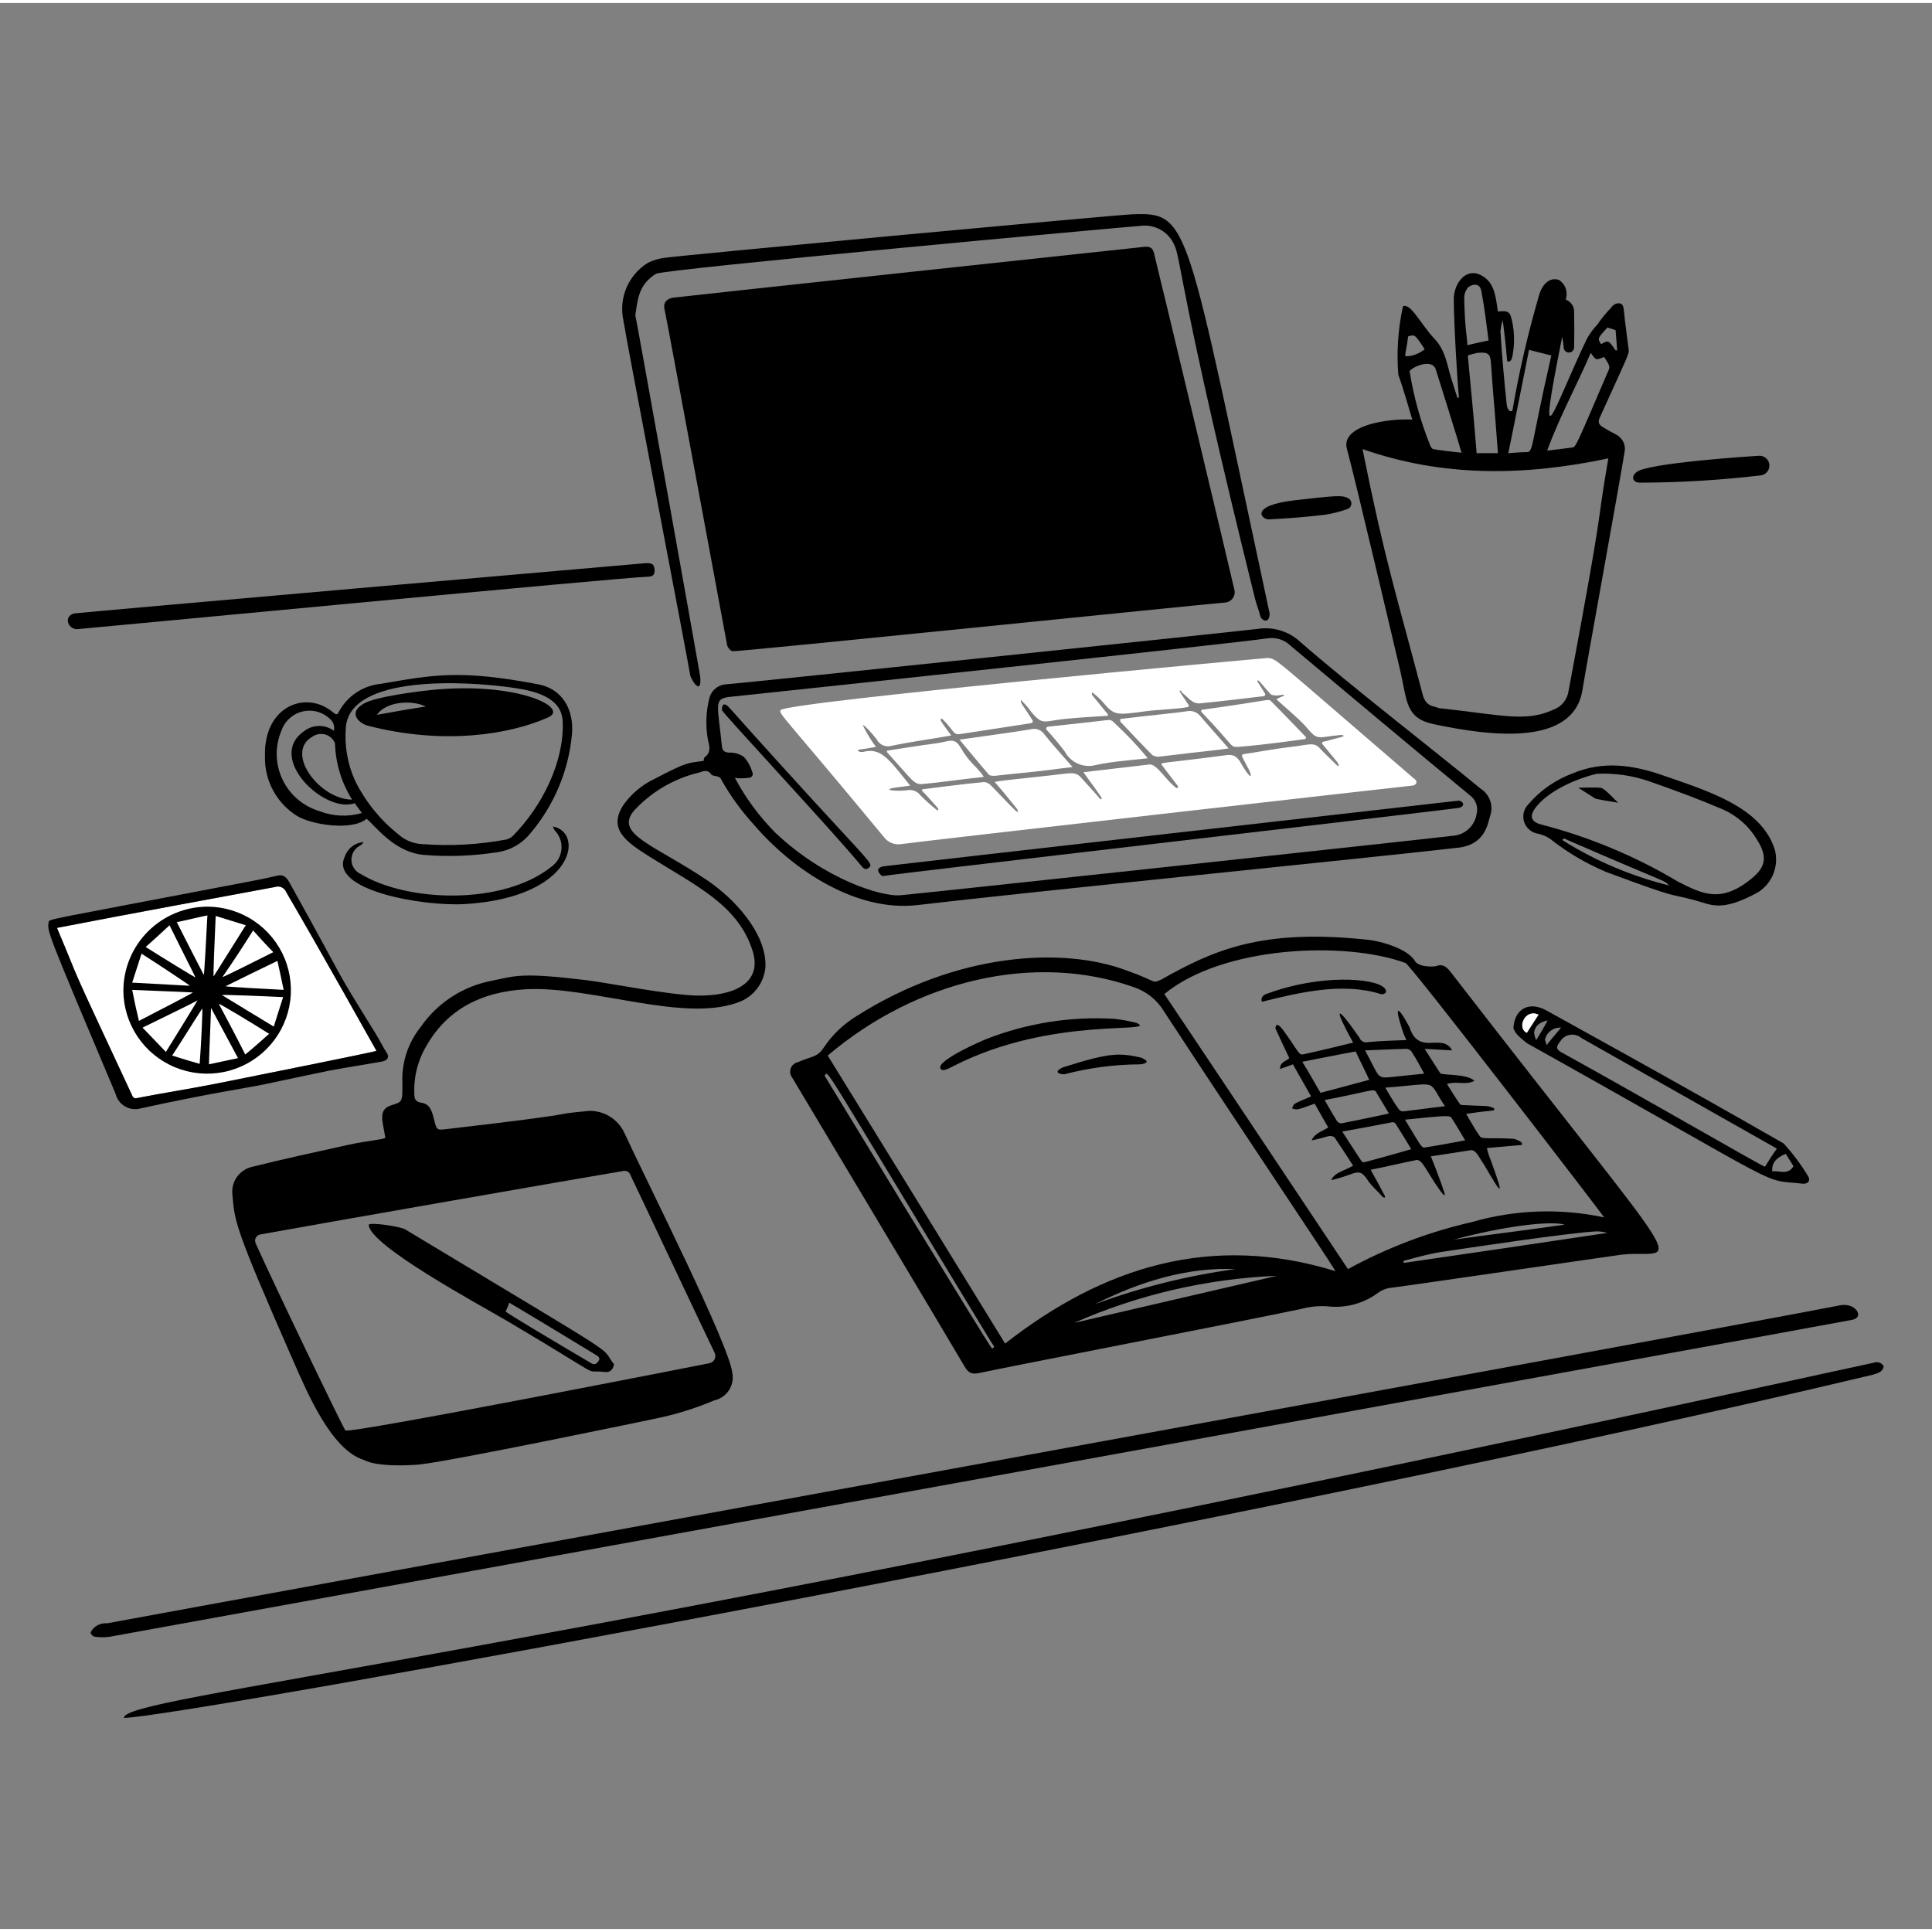 <svg width="150" height="150" viewBox="0 0 320 319" fill="none" xmlns="http://www.w3.org/2000/svg">
<rect x="0" y="0" width="320" height="319" fill="#808080" stroke="none"/>
<path d="M62.358 173.563C62.261 173.404 53.558 157.785 47.41 147.271C47.268 146.912 46.992 146.621 46.639 146.462C46.285 146.304 45.884 146.289 45.52 146.421C34.088 148.546 24.251 150.329 9.438 153.187C14.027 164.051 10.238 155.966 21.81 180.763C21.981 181.192 22.152 181.533 22.754 181.363C27.136 180.506 31.518 179.835 35.898 178.97C43.118 177.524 60.725 173.991 62.358 173.563Z" fill="white"/>
<path d="M121.376 107.364C121.034 107.364 120.515 106.765 120.432 106.336C119.899 103.599 110.366 51.873 110.123 51.013C109.758 49.737 110.293 48.94 111.669 48.78C116.469 48.223 185.549 40.805 189.502 40.387C190.36 40.298 190.89 40.468 191.134 41.414C191.862 44.231 203.493 92.973 204.45 97.166C204.513 97.416 204.52 97.678 204.468 97.931C204.417 98.184 204.308 98.423 204.151 98.629C203.995 98.834 203.793 99.002 203.562 99.119C203.331 99.237 203.077 99.301 202.818 99.306C199.381 99.57 122.579 107.449 121.376 107.364Z" fill="black"/>
<path d="M63.818 187.95C63.437 185.296 62.478 183.283 64.85 182.556C66.669 181.996 66.653 182.04 66.653 178.959C66.481 175.586 67.55 172.266 69.659 169.623C71.043 167.618 72.81 165.906 74.859 164.583C76.908 163.261 79.199 162.354 81.6 161.916C85.517 161.093 86.506 160.577 96.978 161.83C100.658 162.27 110.843 164.325 115.538 164.4C121.314 164.492 126.4 162.467 124.64 156.948C122.23 149.351 115.154 146.156 107.544 141.362C103.725 138.955 100.571 136.797 103.334 132.712C104.643 130.91 106.386 129.467 108.403 128.515C114.013 125.584 113.773 125.946 116.563 125.517C116.563 125.346 116.563 125.003 116.734 124.919C117.854 124.062 117.494 123.037 117.25 122.006C116.839 119.702 116.927 117.337 117.507 115.07C117.679 114.445 118.047 113.891 118.557 113.489C119.067 113.088 119.693 112.859 120.342 112.837C124.043 112.549 204.8 104.109 208.23 103.675C209.504 103.463 210.809 103.546 212.045 103.917C213.282 104.288 214.416 104.938 215.36 105.815C223.075 112.586 237.672 123.895 245.256 130.138C245.991 130.608 246.544 131.313 246.825 132.138C247.106 132.962 247.098 133.857 246.803 134.677C246.44 135.734 246.118 139.371 241.562 139.901C227.73 141.508 171.046 147.155 151.962 149.407C141.922 150.59 131.41 143.714 124.901 136.132C122.775 133.815 120.929 131.257 119.402 128.511C119.23 127.997 118.106 128.074 117.856 127.825C117.254 126.882 116.482 127.225 115.709 127.482C111.573 128.476 107.831 130.684 104.968 133.82C101.79 137.679 108.346 139.417 116.995 145.21C121.731 148.381 126.898 154.064 126.789 159.511C126.718 160.725 126.321 161.898 125.642 162.908C124.962 163.917 124.023 164.727 122.923 165.253C113.84 169.257 97.92 162.655 86.842 163.369C79.962 163.811 74.251 166.473 70.691 172.62C69.21 175.068 68.492 177.9 68.629 180.755C68.629 181.441 68.8 181.954 69.659 182.125C71.293 182.297 71.566 183.663 71.899 184.951C72.354 186.744 72.333 186.706 74.139 186.494C99.502 183.54 89.339 184.286 97.592 183.495C98.787 183.475 99.963 183.794 100.983 184.415C102.003 185.037 102.825 185.935 103.352 187.004C107.147 195.268 120.941 222.507 121.307 226.997C121.477 227.983 121.259 228.995 120.698 229.825C120.138 230.654 119.279 231.236 118.299 231.45C115.063 232.818 111.695 233.851 108.248 234.533C108.059 234.578 74.595 241.569 69.418 242.07C67.869 242.22 62.459 242.499 60.226 241.299C54.888 239.636 50.886 230.17 48.629 225.03C38.741 202.52 38.901 201.903 38.491 197.37C38.371 196.321 38.648 195.266 39.268 194.41C39.888 193.555 40.805 192.961 41.842 192.744C47.074 191.427 52.315 190.317 57.563 189.148C60.918 188.398 63.506 188.263 63.818 187.95ZM43.114 203.965C42.957 203.993 42.808 204.056 42.679 204.149C42.55 204.243 42.444 204.364 42.37 204.505C42.295 204.645 42.254 204.801 42.249 204.96C42.244 205.119 42.275 205.277 42.341 205.422C45.018 211.447 56.688 235.738 57.203 236.422C57.843 237.06 117.341 225.326 117.51 225.289C117.691 225.251 117.86 225.172 118.006 225.06C118.152 224.947 118.27 224.803 118.353 224.639C118.435 224.475 118.48 224.294 118.483 224.11C118.486 223.926 118.447 223.744 118.37 223.577C115.534 217.708 105.139 195.572 104.29 193.859C104.186 193.709 104.043 193.59 103.876 193.515C103.71 193.44 103.526 193.411 103.344 193.432C96.64 194.545 52.048 202.338 43.114 203.965ZM121.72 128.345C123.5 131.679 125.757 134.737 128.421 137.424C136.683 145.239 146.043 148.014 149.038 147.791C151.786 147.582 234.522 138.66 240.531 137.943C241.516 137.896 242.454 137.513 243.19 136.858C243.925 136.204 244.412 135.317 244.57 134.347C244.707 133.829 244.7 133.284 244.548 132.771C244.397 132.257 244.107 131.795 243.71 131.434C233.701 123.18 223.669 114.763 213.728 106.428C213.234 105.95 212.636 105.592 211.98 105.384C211.324 105.176 210.629 105.123 209.949 105.228C203.95 106.11 129.542 114.011 121.034 114.907C118.101 115.215 118.864 115.999 119.573 123.128C119.65 123.9 120.088 124.155 120.853 124.155C121.678 124.143 122.488 124.382 123.173 124.841C123.813 125.519 124.284 126.339 124.547 127.233C124.891 127.919 124.547 128.35 123.774 128.35C123.092 128.434 122.402 128.432 121.72 128.345Z" fill="black"/>
<path d="M233.92 68.996C233.147 66.427 232.459 63.944 231.6 61.546C231.303 57.761 231.563 53.953 232.373 50.242C233.653 49.605 235.346 53.255 237.614 55.637C239.413 57.525 239.675 59.919 240.363 62.146C240.707 63.263 241.05 64.286 241.394 65.4C241.44 65.405 241.488 65.4 241.532 65.385C241.577 65.37 241.617 65.346 241.651 65.314C241.48 64.197 240.792 53.153 240.792 49.045C240.792 46.493 242.726 43.856 245.174 45.019C247.522 46.135 247.718 48.475 248.094 51.099C249.899 50.928 250.125 51.099 250.494 52.898C250.863 54.764 250.863 56.684 250.494 58.551C250.317 59.256 250.086 59.546 249.635 59.321C249.462 57.088 248.947 52.555 248.861 52.555C248.706 53.147 248.591 53.748 248.518 54.354C248.777 58.379 249.12 62.404 249.549 66.428C249.549 66.668 249.782 67.897 250.494 67.545C251.596 61.129 253.06 54.781 254.88 48.529C255.312 46.853 256.512 45.284 258.23 45.874C258.689 46.173 259.049 46.601 259.263 47.105C259.477 47.608 259.537 48.163 259.434 48.7C259.434 48.871 259.347 48.957 259.347 49.129C259.778 49.29 260.144 49.585 260.392 49.971C260.64 50.357 260.755 50.813 260.722 51.27C260.765 53.241 260.765 55.122 260.722 57.093C260.706 57.303 260.613 57.499 260.462 57.646C260.311 57.793 260.111 57.88 259.9 57.891C259.69 57.901 259.482 57.835 259.317 57.704C259.152 57.573 259.04 57.386 259.003 57.179C258.965 56.545 258.879 55.915 258.746 55.294C254.232 77.793 257.45 66.875 262.869 55.551C263.347 54.715 263.924 53.939 264.587 53.239C265.247 52.259 265.997 51.342 266.827 50.499C266.953 50.285 267.127 50.104 267.336 49.97C267.545 49.836 267.783 49.753 268.03 49.727C268.803 49.727 268.901 50.241 268.974 51.013C269.181 53.15 269.491 55.209 269.749 57.35C269.891 58.064 269.648 58.372 264.938 68.74C264.589 69.508 264.938 69.926 265.539 70.282C266.235 70.697 267 71.139 267.686 71.48C268.22 71.754 268.645 72.198 268.894 72.742C269.143 73.286 269.202 73.897 269.061 74.478C268.386 78.775 262.723 109.921 262.102 113.786C260.587 123.207 246.778 121.429 237.446 119.438C232.76 118.44 233.09 115.61 231.949 110.704C231.331 108.052 224.285 78.142 223.101 73.879C221.998 69.942 229.877 68.78 233.92 68.996ZM266.4 75.419C252.654 78.332 239.08 78.589 225.678 73.879C229.4 92.424 231.15 97.474 235.645 114.551C236.202 116.671 237.549 116.4 238.307 116.784C248.658 117.901 252.683 119.177 257.293 117.041C257.939 116.809 258.511 116.409 258.949 115.882C259.387 115.355 259.676 114.72 259.784 114.044C266.093 80.388 264.16 88.331 266.39 75.419H266.4ZM233.496 61.117C234.175 65.317 235.324 69.427 236.923 73.37C237.018 73.577 237.166 73.754 237.354 73.884C238.899 74.14 240.445 74.311 242.078 74.483C241.819 73.448 237.834 60.766 237.782 60.607C237.01 58.634 233.144 60.69 233.486 61.117H233.496ZM265.712 58.634C265.283 58.72 264.851 59.072 264.424 58.977C264.078 58.9 263.822 58.377 263.478 57.95C261.158 63.344 258.325 68.477 256.262 74.136C257.808 73.963 259.098 73.793 260.386 73.622C261.011 73.622 261.088 73.246 266.485 60.69C266.77 60.104 266.181 59.43 265.702 58.634H265.712ZM253.256 57.436C252.053 63.337 251.016 68.826 249.819 74.563C251.022 74.478 251.795 74.392 252.654 74.392C254.078 74.392 253.269 74.429 256.949 58.377C255.651 58.036 254.448 57.777 253.246 57.436H253.256ZM248.101 74.563C247.558 66.999 247.186 63.495 246.981 60.004C246.872 58.122 246.637 57.771 244.661 57.95C244.138 58.064 243.622 58.206 243.115 58.377C243.63 63.773 244.146 69.169 244.576 74.563H248.101ZM246.555 55.901C246.211 53.247 245.883 50.418 245.352 47.681C245.019 45.966 243.29 46.824 243.032 47.252C242.69 47.725 242.51 48.295 242.517 48.879C242.654 54.63 243.032 55.173 243.032 56.672C244.226 56.407 245.256 56.144 246.546 55.894L246.555 55.901ZM235.987 57.358C234.355 54.874 234.355 54.874 233.238 55.217C232.723 59.071 232.379 58.471 233.496 58.471C234.404 58.309 235.257 57.924 235.978 57.35L235.987 57.358ZM265.197 56.501C266.4 55.817 266.4 55.817 267.597 57.528H267.854C267.77 56.415 267.684 55.302 267.597 54.188C267.147 54.02 266.688 53.877 266.222 53.761C264.586 55.551 264.586 55.551 265.187 56.493L265.197 56.501Z" fill="black"/>
<path d="M18.2 270.593C17.374 270.71 16.535 270.71 15.709 270.593C15.553 270.558 15.409 270.485 15.29 270.38C15.17 270.275 15.078 270.143 15.022 269.994C14.936 269.823 15.28 269.48 15.451 269.223C15.751 268.919 16.114 268.685 16.515 268.537C16.916 268.389 17.345 268.331 17.771 268.367C32.837 265.55 277.522 220.995 304.79 215.698C307.315 215.207 308.851 217.647 306.853 218.091C305.078 218.494 18.36 270.565 18.2 270.593Z" fill="black"/>
<path d="M310.374 225.204C310.673 225.089 311.004 225.086 311.304 225.197C311.605 225.307 311.854 225.523 312.006 225.804C311.835 226.745 311.062 226.921 310.29 227.174C212.85 250.444 29.33 284.039 20.52 284.039C20.52 280.375 78.605 275.775 310.374 225.204Z" fill="black"/>
<path d="M60.725 135.111C58.325 137.167 51.541 136.125 49.128 134.597C47.473 133.549 46.12 132.09 45.202 130.363C44.283 128.637 43.831 126.702 43.888 124.748C43.64 116.47 50.69 113.723 55.141 117.469C55.485 117.725 55.829 118.068 56.086 117.469C56.77 116.158 57.773 115.04 59.003 114.217C60.233 113.394 61.651 112.893 63.126 112.758C71.782 111.269 76.173 110.374 89.157 112.845C93.029 113.581 95.077 116.869 94.741 121.065C94.195 127.12 91.793 132.861 87.861 137.508C86.461 139.259 84.431 140.396 82.203 140.679C78.253 141.285 74.245 141.429 70.261 141.106C65.381 140.701 62.355 136.503 60.725 135.111ZM57.29 119.867C57.018 122.947 57.55 126.045 58.835 128.858C60.535 132.284 62.97 135.296 65.966 137.68C67.053 138.667 68.452 139.243 69.92 139.307C74.601 139.669 79.31 139.41 83.923 138.537C84.39 138.4 84.808 138.132 85.126 137.765C89.734 133.026 93.464 125.793 93.202 119.011C93.053 115.17 89.027 114.004 85.213 113.444C76.707 112.194 58.118 111.353 57.29 119.867ZM71.464 113.786C85.478 112.35 94.461 116.695 90.794 118.325C84.259 121.23 73.354 122.904 60.898 119.695C59.606 119.363 57.454 117.622 60.296 116.012C62.267 114.893 69.058 114.031 71.464 113.786ZM55.314 120.552C55.419 120.024 55.328 119.476 55.056 119.011C54.507 118.339 53.787 117.824 52.972 117.521C52.157 117.217 51.276 117.135 50.419 117.283C49.562 117.432 48.76 117.805 48.095 118.364C47.43 118.924 46.927 119.65 46.637 120.467C46.087 121.742 45.813 123.117 45.831 124.504C45.85 125.891 46.161 127.259 46.745 128.518C47.328 129.777 48.17 130.9 49.218 131.814C50.265 132.727 51.493 133.411 52.822 133.82C55.095 134.721 57.603 134.841 59.952 134.162C59.523 133.562 59.093 133.045 58.749 132.535C53.739 134.312 44.058 125.016 50.331 120.631C51.035 120.069 51.907 119.756 52.809 119.742C53.711 119.727 54.592 120.012 55.314 120.552ZM58.32 131.942C56.557 129.138 55.578 125.915 55.485 122.608C55.347 122.265 55.133 121.957 54.86 121.708C54.587 121.459 54.261 121.273 53.906 121.166C53.552 121.059 53.177 121.033 52.811 121.089C52.445 121.145 52.096 121.283 51.79 121.491C47.04 124.12 52.936 131.942 58.32 131.942ZM70.518 116.527C68.118 115.328 63.818 115.755 62.443 117.898C65.192 117.392 67.68 116.955 70.518 116.527Z" fill="black"/>
<path d="M115.965 111.474C116.309 115.071 114.43 111.986 114.333 111.388C113.797 108.123 103.654 55.383 103.25 52.554C102.86 50.747 103.038 48.865 103.761 47.164C104.484 45.463 105.716 44.025 107.288 43.047C108.199 42.582 109.189 42.291 110.208 42.191C112.437 41.819 184.435 35.117 187.526 34.997C197.168 34.624 196.274 35.9 210.291 101.112C210.291 102.911 208.936 102.306 208.746 101.539C208.51 100.592 208.122 99.662 207.886 98.715C195.429 48.504 195.592 42.082 194.485 40.05C194.051 39.044 193.313 38.198 192.373 37.63C191.434 37.062 190.34 36.8 189.245 36.881C186.667 37.057 109.944 44.059 108.662 44.847C105.664 46.676 105.622 49.29 105.226 51.697C105.312 51.783 115.106 106.508 115.965 111.474Z" fill="black"/>
<path d="M54.626 176.817C52.658 177.201 45.346 178.772 43.63 179.13C40.957 179.686 34.469 180.637 23.355 183.069C22.921 183.199 22.465 183.24 22.015 183.189C21.565 183.138 21.13 182.996 20.736 182.772C20.342 182.549 19.998 182.248 19.725 181.887C19.452 181.527 19.255 181.115 19.146 180.677C7.446 152.975 7.84 153.799 8.064 152.238C8.064 151.708 7.608 151.949 39.248 145.901C41.488 145.475 43.72 145.065 45.949 144.531C46.982 144.284 47.496 144.874 47.925 145.647C58.581 164.768 54.219 157.769 62.186 170.654C62.874 171.77 63.403 172.871 64.075 173.909C64.515 174.587 64.16 175.101 63.475 175.279C62.88 175.431 57.12 176.33 54.626 176.817ZM62.358 173.563C62.261 173.404 53.558 157.785 47.41 147.271C47.268 146.911 46.992 146.621 46.639 146.462C46.285 146.303 45.884 146.289 45.52 146.421C34.088 148.546 24.251 150.329 9.438 153.187C14.027 164.051 10.238 155.965 21.81 180.763C21.981 181.192 22.152 181.533 22.754 181.363C27.136 180.506 31.518 179.835 35.898 178.97C43.118 177.524 60.725 173.991 62.358 173.563Z" fill="black"/>
<path d="M13.133 103.675C11.285 104.043 10.403 101.571 12.274 101.105C14.674 100.818 103.816 93.035 106.686 92.799C107.888 92.7 108.318 92.883 108.405 93.74C108.491 94.596 108.232 95.025 107.285 95.025C104.067 95.032 13.64 103.675 13.133 103.675Z" fill="black"/>
<path d="M280.822 148.641C275.931 147.313 278.674 148.63 266.046 143.931C262.717 142.534 259.595 140.691 256.766 138.451C256.169 138.041 255.498 137.75 254.79 137.594C254.269 137.522 253.776 137.309 253.368 136.978C252.959 136.647 252.649 136.21 252.472 135.716C252.294 135.221 252.257 134.688 252.363 134.173C252.468 133.659 252.714 133.183 253.072 132.798C255.064 130.437 257.641 128.636 260.547 127.574C265.547 125.474 270.512 126.206 275.408 127.917C282.718 130.469 291.762 133.123 293.968 140.25C294.311 141.559 294.23 142.943 293.736 144.204C293.243 145.464 292.361 146.537 291.219 147.268C285.13 150.613 283.498 149.369 280.822 148.641ZM259.002 138.794C264.389 142.149 270.275 144.634 276.442 146.158C275.438 145.159 277.571 146.423 259.603 138.621C258.902 138.157 258.581 138.583 259.002 138.794ZM264.499 127.661C261.048 128.458 256.179 130.602 254.19 133.484C253.31 134.76 253.672 135.637 255.222 136.053C263.227 138.12 270.894 141.321 277.987 145.558C281.93 147.541 285.045 149.217 290.187 144.96C292.587 142.976 292.68 141.275 291.045 138.621C289.731 136.388 287.749 134.622 285.376 133.57C281.341 131.851 277.216 130.315 273.005 128.858C270.269 127.934 267.385 127.528 264.499 127.661Z" fill="black"/>
<path d="M250.669 169.796C250.84 166.54 253.322 165.272 256.166 166.883C256.326 166.977 278.277 179.039 295.427 188.894C296.947 190.556 298.299 192.364 299.464 194.29C299.859 194.887 299.666 195.566 298.691 195.566C291.075 194.722 297.832 197.397 252.902 172.279C252.13 171.593 251.013 170.909 250.669 169.796ZM294.31 189.749L261.92 171.423C261.66 171.203 261.356 171.043 261.027 170.954C260.699 170.864 260.355 170.847 260.02 170.905C259.684 170.962 259.365 171.091 259.086 171.285C258.806 171.478 258.572 171.729 258.4 172.022C257.696 172.865 257.717 173.298 258.658 173.82C273.477 182.004 291.949 192.746 292.334 192.746C292.936 191.805 293.538 190.776 294.31 189.749ZM297.059 192.66L295.771 190.606C294.138 191.29 293.451 192.146 293.531 193.517C294.739 193.346 296.114 194.202 297.059 192.66ZM252.899 170.566C253.586 169.537 254.187 168.596 254.875 167.568C254.668 167.453 254.44 167.383 254.205 167.36C253.97 167.337 253.732 167.363 253.507 167.435C253.282 167.507 253.075 167.625 252.897 167.781C252.72 167.936 252.576 168.126 252.475 168.339C251.872 169.367 252.13 170.223 252.902 170.566H252.899ZM256.163 172.62C257.022 171.504 257.795 170.651 258.563 169.71C257.957 169.669 257.356 169.845 256.868 170.206C256.38 170.567 256.036 171.089 255.899 171.679C255.909 171.941 256.16 172.364 256.16 172.62H256.163ZM254.445 171.764C255.219 170.488 255.819 169.531 256.336 168.51C255.046 168.767 254.187 169.453 254.096 170.566C254.144 170.983 254.263 171.388 254.448 171.764H254.445Z" fill="black"/>
<path d="M91.566 136.395C96.786 137.301 95.299 148.12 77.048 149.241C69.965 149.676 54.43 146.906 57.117 141.363C57.342 140.707 57.755 140.131 58.304 139.706C58.854 139.28 59.516 139.025 60.21 138.971C60.079 139.23 59.868 139.44 59.608 139.57C59.171 139.8 58.808 140.148 58.561 140.574C58.314 141 58.192 141.488 58.21 141.98C58.228 142.472 58.385 142.948 58.663 143.355C58.941 143.763 59.328 144.083 59.781 144.28C67.515 148.967 83.411 149.474 91.395 143.004C91.832 142.683 92.198 142.275 92.472 141.807C92.745 141.338 92.919 140.819 92.983 140.281C93.047 139.743 93.001 139.198 92.846 138.679C92.691 138.16 92.43 137.678 92.082 137.262C91.824 137.081 91.738 136.738 91.566 136.395Z" fill="black"/>
<path d="M271.63 79.445C270.382 79.445 270.144 78.393 271.029 77.732C272.486 76.166 291.142 74.992 291.304 74.992C291.737 74.958 292.166 75.097 292.496 75.378C292.826 75.659 293.031 76.059 293.065 76.491C293.099 76.922 292.96 77.349 292.678 77.679C292.396 78.008 291.994 78.212 291.562 78.246C284.946 79.025 278.292 79.426 271.63 79.445Z" fill="black"/>
<path d="M214.501 82.356C221.221 81.592 222.331 81.477 223.264 82.013C223.44 82.094 223.588 82.226 223.689 82.391C223.79 82.557 223.839 82.749 223.829 82.942C223.82 83.135 223.753 83.321 223.637 83.477C223.521 83.632 223.361 83.749 223.178 83.812C221.98 84.247 220.743 84.562 219.483 84.755C216.48 85.125 213.384 85.355 210.291 85.525C209.003 85.696 206.677 83.246 214.501 82.356Z" fill="black"/>
<path d="M240.445 160.717C239.845 159.947 239.165 159.004 237.869 159.518C237.611 159.604 235.008 159.79 234.349 158.661C233.112 156.556 228.382 155.312 226.531 155.152C208.97 153.276 201.038 156.846 192.341 161.746C190.666 162.462 191.882 162.098 186.498 160.205C176.117 156.324 158.568 157.194 141.826 167.827C139.663 169.156 137.816 170.939 136.414 173.051C135.33 174.67 134.509 174.389 132.118 175.444C131.861 175.502 131.623 175.623 131.424 175.795C131.225 175.968 131.072 176.187 130.978 176.433C130.884 176.679 130.853 176.944 130.887 177.204C130.921 177.465 131.019 177.713 131.173 177.927C132.547 180.24 157.461 221.861 159.694 225.715C160.382 226.914 160.898 227.171 162.186 226.914C166.912 225.885 206.722 218.18 215.536 216.295C216.934 215.917 218.385 215.772 219.83 215.866C222.82 216.224 225.834 215.425 228.25 213.633C228.928 213.137 229.731 212.84 230.57 212.776C234.606 212.263 265.534 207.723 268.712 207.296C278.142 206.315 281.394 213.673 240.445 160.717ZM164.331 222.892C163.691 222.254 136.69 177.833 136.582 177.673C137.333 176.925 134.982 173.766 163.901 221.351C164.824 222.884 164.832 222.392 164.331 222.892ZM177.904 218.609C188.51 213.931 199.906 211.287 211.494 210.816L177.904 218.609ZM181.341 215.526C188.814 211.759 196.632 209.361 204.622 209.703C196.67 210.783 188.862 212.736 181.341 215.526ZM166.478 222.035C156.684 206.106 146.891 190.206 137.098 174.333C151.757 161.892 171.328 157.157 187.87 163.03C189.913 163.735 191.644 165.128 192.766 166.969C206.92 188.594 219.477 207.178 221.202 210.046C200.67 203.709 182.802 209.275 166.478 222.035ZM223.264 209.703C213.213 194.63 203.075 179.386 192.853 164.143C202.483 156.197 222.72 155.302 232.8 159.004C233.563 159.195 265.027 200.129 265.702 201.139C258.448 199.59 250.922 199.854 243.795 201.909C236.623 203.55 229.714 206.173 223.264 209.703ZM259.173 202.339C253.253 203.195 246.974 203.965 240.789 204.822C249.037 202.595 256.768 201.653 259.173 202.339ZM232.542 208.675C232.474 208.575 232.443 208.453 232.456 208.333C234.432 207.819 236.494 207.216 238.642 206.876C242.971 206.221 260.053 203.653 264.499 203.452C265.081 203.459 265.659 203.545 266.218 203.709C254.88 205.422 243.71 207.049 232.542 208.675Z" fill="black"/>
<path d="M252.902 170.566C251.142 169.784 252.619 166.484 254.792 167.567C254.19 168.591 253.504 169.537 252.902 170.566Z" fill="white"/>
<path d="M101.704 225.461C101.531 226.402 101.014 226.849 100.157 226.745C96.107 226.256 101.402 228.58 84.093 218.352C79.579 215.686 61.069 205.741 61.069 202.339C61.49 201.919 66.326 202.658 67.083 203.109C105.371 226.163 98.955 222.037 101.704 225.461ZM83.749 216.725C84.182 217.158 92.17 221.898 97.923 225.289C98.52 225.642 98.782 225.375 99.126 224.948C99.47 224.433 99.126 224.179 98.698 223.919C97.082 222.941 87.442 217.06 84.35 215.269C84.18 215.766 83.979 216.253 83.749 216.725Z" fill="black"/>
<path d="M210.034 108.478C211.605 108.718 210.514 108.101 234.174 128.431C235.067 129.024 234.413 129.631 233.83 129.631C230.566 129.972 152.819 138.8 149.298 139.307C148.747 139.397 148.182 139.333 147.666 139.121C147.15 138.909 146.703 138.558 146.376 138.108C129.576 117.799 129.038 117.851 129.28 117.126C129.957 115.776 209.845 108.447 210.034 108.478ZM145.088 123.207C144.056 123.378 143.283 123.549 142.424 123.635C141.651 123.807 142.338 124.064 142.854 124.064C145.912 123.217 147.221 125.224 150.757 129.631C149.555 129.801 148.61 129.887 147.664 130.058C146.805 130.401 147.579 130.315 147.664 130.401C148.492 130.492 149.327 130.492 150.155 130.401C150.584 130.301 151.032 130.329 151.445 130.481C151.857 130.633 152.216 130.903 152.475 131.257C153.293 132.072 154.153 132.844 155.053 133.569C155.31 133.741 155.568 133.912 155.31 133.312C154.451 132.371 153.678 131.428 152.733 130.487C152.715 130.466 152.703 130.441 152.698 130.414C152.693 130.387 152.695 130.36 152.703 130.334C152.712 130.308 152.727 130.284 152.747 130.266C152.768 130.248 152.792 130.235 152.819 130.229C154.194 130.058 160.035 129.288 163.042 129.031C163.475 129.089 163.873 129.302 164.162 129.631C166.374 131.836 169.365 135.293 168.458 133.484C167.254 132.028 166.058 130.487 164.763 129.031C165.107 128.859 167.517 128.637 174.128 127.914C177.136 127.595 178.099 127.211 179.024 128.257C179.984 129.351 181 130.398 181.946 131.511C182.374 132.195 182.718 131.854 182.203 131.254C181.344 129.969 180.398 128.771 179.454 127.401C183.147 126.972 186.757 126.544 190.45 126.115C191.73 126.115 193.221 128.927 194.917 130.055L195.174 129.798C194.23 128.599 193.371 127.405 192.426 126.201C192.184 125.723 192.122 126.023 202.477 124.659C203.682 124.499 204.453 124.318 205.312 125.515C206.859 128.257 207.552 128.685 206.944 127.144C206.686 126.715 206.085 125.515 205.742 124.831C205.718 124.787 205.705 124.737 205.706 124.686C205.707 124.636 205.721 124.586 205.747 124.543C205.773 124.499 205.81 124.463 205.855 124.439C205.899 124.414 205.949 124.401 206 124.402C207.374 124.231 210.813 123.562 213.902 123.204C216.739 122.876 217.605 122.341 218.627 123.461C219.406 124.313 220.261 125.088 221.12 125.944C221.72 126.629 221.978 126.458 221.462 125.688L219.062 122.775C219.021 122.743 218.991 122.699 218.977 122.649C218.964 122.599 218.967 122.545 218.986 122.497C219.005 122.449 219.04 122.408 219.085 122.381C219.129 122.354 219.182 122.342 219.234 122.348L222.155 121.577C222.842 121.405 222.499 121.234 222.069 121.234C218.051 121.598 218.371 122.322 216.227 119.778C215.286 118.662 211.931 115.839 211.416 115.325C211.693 115.165 211.98 115.021 212.275 114.896C212.877 114.725 212.877 114.468 212.018 114.639C211.532 114.742 211.027 114.713 210.557 114.555C210.386 114.468 209.098 112.928 208.667 112.412C208.152 111.985 208.152 112.242 208.41 112.585L209.53 114.382C209.554 114.427 209.567 114.477 209.566 114.527C209.565 114.578 209.551 114.627 209.525 114.671C209.499 114.714 209.462 114.75 209.417 114.775C209.373 114.8 209.323 114.812 209.272 114.811C205.664 115.239 202.141 115.668 198.619 116.009C197.472 116.009 197.019 115.236 195.784 114.212C195.44 113.612 195.182 113.869 195.613 114.382C196.042 114.982 196.386 115.582 196.816 116.181C196.987 116.524 196.901 116.609 196.73 116.609C195.098 116.952 191.832 117.03 189.85 117.295C184.866 117.962 184.597 118.076 182.634 115.752C182.188 115.254 181.699 114.795 181.173 114.382C180.915 114.041 180.744 114.298 180.915 114.639C181.69 115.582 182.634 116.781 183.493 117.808C183.51 117.829 183.522 117.854 183.527 117.881C183.532 117.908 183.53 117.935 183.521 117.961C183.513 117.986 183.497 118.009 183.477 118.028C183.457 118.046 183.433 118.059 183.406 118.065C182.118 118.151 176.794 118.411 174.472 118.836C172.584 119.182 172.232 119.092 170.779 117.381C170.397 116.829 169.965 116.313 169.49 115.839C168.888 115.068 169.061 115.668 169.232 116.095C169.834 116.952 170.435 117.895 171.037 118.836C171.055 118.875 171.065 118.917 171.066 118.961C171.067 119.004 171.059 119.047 171.043 119.087C171.027 119.127 171.002 119.164 170.972 119.194C170.941 119.225 170.904 119.249 170.864 119.265C166.912 119.864 163.064 120.477 159.184 121.062C157.765 121.278 158.258 120.743 156.005 118.494L155.747 118.751C156.264 119.608 156.867 120.378 157.552 121.319C154.202 121.919 150.936 122.341 147.672 123.032C147.191 123.172 146.676 123.137 146.22 122.932C145.763 122.727 145.395 122.367 145.181 121.916C143.034 119.261 142.69 119.432 143.034 119.861C143.606 121.042 144.294 122.163 145.088 123.207Z" fill="white"/>
<path d="M146.118 144.617C145.958 144.457 144.589 143.413 146.29 142.99C149.81 142.561 237.782 132.541 241.562 132.114C242.302 132.114 242.819 133.021 241.648 133.312C232.594 134.478 147.938 144.253 146.118 144.617Z" fill="black"/>
<path d="M120.861 116.784C144.366 143.102 144.922 142.36 143.885 143.247C143.283 143.761 142.859 143.156 142.51 142.733C138.019 137.279 119.573 117.472 119.573 117.126C119.573 116.869 119.566 115.333 120.861 116.784Z" fill="black"/>
<path d="M157.973 176.047C156.978 176.555 156.018 177.126 155.733 176.389C155.39 175.023 162.638 171.879 163.379 171.593C170.125 168.956 177.366 167.816 184.598 168.253C185.845 168.389 187.08 168.618 188.293 168.939C192 170.781 174.298 167.708 157.973 176.047Z" fill="black"/>
<path d="M188.987 174.676C191.048 175.533 189.072 175.793 188.728 175.793C184.553 175.817 180.397 176.364 176.358 177.42C176.101 177.506 174.038 177.249 176.014 176.303C183.68 173.855 185.373 173.845 188.987 174.676Z" fill="black"/>
<path d="M224.123 192.575C223.093 190.949 222.061 189.406 221.03 187.865C220.88 187.767 220.711 187.701 220.533 187.672C220.356 187.642 220.174 187.649 220 187.693C219.134 187.931 218.195 188.207 217.25 188.379C217.766 187.18 218.968 186.923 220 186.237C219.226 184.953 218.539 183.669 217.76 182.299C214.662 183.415 214.848 183.358 213.979 183.069C214.501 182.289 213.584 182.591 217.158 181.099C216.126 179.3 215.182 177.59 214.15 175.79C213.464 176.046 212.776 176.303 212.003 176.56C212.003 175.362 213.034 175.284 213.55 174.762C212.776 173.136 212.003 171.507 211.23 169.794C211.317 169.71 211.272 168.394 212.605 170.223C214.845 173.295 215.05 174.163 215.698 174.163C218.533 173.563 221.282 172.877 224.117 172.193C221.195 166.883 220.766 165.084 225.147 171.336C225.246 171.626 225.453 171.867 225.724 172.011C225.996 172.154 226.312 172.188 226.608 172.107C228.667 171.907 230.731 171.85 232.965 171.764C232.678 171.248 232.448 170.702 232.278 170.137C230.038 163.2 233.48 169.623 233.48 169.71C235.061 174.437 238.89 170.45 240.52 173.477C239.146 173.392 237.685 173.306 235.966 173.22C236.912 174.676 237.685 175.96 238.544 177.246C238.746 177.646 242.957 177.276 244.214 178.522C242.754 179.292 241.293 178.522 239.661 179.035C240.349 180.152 241.035 181.268 241.81 182.375C241.894 182.548 242.325 182.548 242.667 182.548C243.957 182.632 245.16 182.632 246.448 182.718C246.803 182.794 247.149 182.909 247.478 183.061C247.478 183.683 247.987 183.192 242.838 184.002C243.611 185.288 244.299 186.572 245.158 187.771C245.605 188.218 247.078 187.908 250.57 188.114C250.907 188.114 252.49 188.676 252.03 189.141C250.141 189.312 248.25 189.484 246.27 189.655C246.418 190.298 246.619 190.928 246.87 191.539C249.11 197.705 249.019 197.962 245.75 192.311C245.11 191.457 244.55 189.998 243.69 189.998C241.45 190.341 239.307 190.684 236.989 191.025C237.59 192.481 238.707 195.394 239.05 196.507C239.824 198.561 238.534 196.678 238.45 196.592C236.27 193.516 235.635 191.625 234.669 191.625C232.091 192.138 229.6 192.741 227.022 193.252C227.797 194.622 228.483 195.907 229.171 197.191C229.773 198.134 229.085 197.962 228.741 197.448C228.226 196.848 227.621 196.332 227.109 195.735C226.51 195.048 225.989 193.938 225.306 193.765C224.398 193.465 223.413 194.319 220.494 194.965C221.03 193.689 222.662 193.432 224.123 192.575ZM218.71 180.5C221.459 179.815 224.123 179.043 226.786 178.359C226.099 176.817 225.326 175.362 224.546 173.649C221.71 174.163 218.786 174.766 215.698 175.362C216.821 177.16 217.76 178.873 218.71 180.5ZM222.318 186.923C223.438 188.636 224.467 190.263 225.498 191.805C225.567 191.893 225.662 191.957 225.771 191.988C225.879 192.019 225.994 192.014 226.099 191.976C228.59 191.29 231.168 190.606 233.744 189.835C232.886 188.379 232.027 187.009 231.168 185.639C231.106 185.54 231.015 185.463 230.907 185.417C230.8 185.371 230.681 185.359 230.566 185.382C227.902 185.896 225.24 186.409 222.318 186.923ZM230.051 183.926C229.363 182.726 228.59 181.533 227.902 180.329C227.595 179.715 226.358 180.398 219.398 181.699C220.171 183.069 220.773 184.092 221.459 185.208C221.632 185.38 221.976 185.637 222.234 185.551C224.81 185.039 227.387 184.525 230.051 183.926ZM232.714 184.953C234.91 188.537 235.362 189.578 235.893 189.578C238.133 189.236 240.36 188.806 242.678 188.379C241.906 187.093 241.219 185.896 240.438 184.696C240.197 184.202 239.558 184.248 232.714 184.953ZM226.099 173.477C228.645 178.13 227.88 178.166 230.91 177.846C232.542 177.672 234.174 177.503 235.893 177.33C235.205 176.046 234.538 174.834 233.83 173.734C233.747 173.597 233.634 173.481 233.501 173.392C233.367 173.304 233.216 173.245 233.058 173.22C230.822 173.263 228.59 173.392 226.099 173.477ZM229.45 179.643C230.222 181.013 230.91 182.127 231.69 183.24C231.771 183.345 231.875 183.43 231.994 183.489C232.113 183.548 232.243 183.58 232.376 183.583C234.696 183.326 236.93 182.983 239.334 182.726C236.234 178.099 238.674 178.986 229.45 179.643Z" fill="black"/>
<path d="M209.003 165.427C208.746 164.657 209.347 164.228 209.949 164.057C218.68 160.851 227.618 161.46 229.277 163.114C230.024 163.859 229.2 164.309 228.677 164.143C222.435 162.162 215.208 163.882 209.003 165.427Z" fill="black"/>
<path d="M34.437 149.67C37.174 149.695 39.842 150.527 42.106 152.06C44.37 153.593 46.128 155.759 47.16 158.286C48.192 160.813 48.451 163.588 47.905 166.261C47.359 168.935 46.032 171.387 44.091 173.311C42.15 175.234 39.681 176.543 36.996 177.071C34.311 177.6 31.529 177.325 29.001 176.281C26.472 175.237 24.309 173.471 22.785 171.205C21.261 168.939 20.443 166.275 20.434 163.546C20.452 159.857 21.936 156.326 24.56 153.725C27.185 151.124 30.736 149.666 34.437 149.67ZM32.376 161.403C32.376 161.317 29.541 155.75 28.08 152.753C26.706 154.037 25.502 155.146 24.128 156.35C26.963 158.147 32.29 161.403 32.376 161.403ZM23.613 169.708C24.987 171.164 26.19 172.362 27.478 173.732C29.283 170.821 32.72 165.255 32.72 165.169C32.48 165.416 26.643 168.199 23.613 169.708ZM23.011 168.591C26.19 166.965 31.946 163.966 31.946 163.881C28.682 163.709 25.418 163.625 21.894 163.452C22.24 165.256 22.582 166.797 23.011 168.591ZM45.347 169.532C45.864 167.821 46.379 166.279 46.894 164.652C43.374 164.481 36.843 164.223 36.757 164.309C39.592 166.027 42.341 167.74 45.347 169.537V169.532ZM35.726 151.206C35.554 154.715 35.296 161.226 35.382 161.226C37.101 158.485 38.819 155.745 40.709 152.748C38.99 152.239 37.44 151.724 35.726 151.206ZM33.75 160.969C33.837 160.969 34.179 154.546 34.352 151.121C32.634 151.463 31.002 151.892 29.283 152.238C30.829 155.321 32.29 158.147 33.75 160.974V160.969ZM44.574 170.732C41.739 168.934 36.328 165.679 36.242 165.765C37.702 168.505 39.162 171.246 40.622 174.158C41.997 173.057 43.2 171.941 44.574 170.737V170.732ZM31.43 162.768C31.43 162.682 26.277 159.259 23.442 157.458C22.926 159.085 22.41 160.626 21.894 162.254C25.331 162.43 28.424 162.601 31.43 162.773V162.768ZM45.949 158.656C42.942 160.112 40.107 161.482 37.358 162.853C37.358 162.939 43.63 163.282 46.981 163.452C46.637 161.744 46.293 160.203 45.949 158.661V158.656ZM39.421 174.758C37.874 171.845 34.954 166.449 34.954 166.449C34.867 169.448 34.694 172.531 34.61 175.785C36.242 175.45 37.702 175.104 39.421 174.762V174.758ZM41.92 153.61C40.202 156.35 38.57 158.833 36.851 161.317C36.936 161.403 42.349 158.661 45.27 157.206C44.059 156.007 43.029 154.807 41.92 153.61ZM33.07 175.704C33.328 172.536 33.586 166.54 33.501 166.54C31.869 169.024 30.322 171.593 28.518 174.333C30.142 174.847 31.52 175.276 33.062 175.704H33.07Z" fill="black"/>
<path d="M261.406 129.972C262.696 129.972 263.899 129.887 265.101 129.972C265.789 130.058 267.501 132.028 268.022 132.455C266.902 132.284 264.414 131.857 264.242 131.771C263.382 131.257 262.523 130.658 261.406 129.972Z" fill="black"/>
<path d="M177.646 126.547C176.101 126.718 174.813 126.9 173.523 127.061C170.605 127.426 167.682 127.661 164.76 128.002C164.416 128.002 163.901 128.002 163.73 127.745C162.182 125.947 160.637 124.064 158.918 122.003C160.723 121.746 168.549 120.682 170.774 120.29C171.168 120.185 171.585 120.202 171.969 120.34C172.353 120.478 172.685 120.729 172.922 121.06C174.285 122.788 175.928 124.577 177.646 126.547Z" fill="white"/>
<path d="M216.219 121.494C216.261 121.526 216.29 121.57 216.304 121.621C216.318 121.671 216.315 121.724 216.296 121.772C216.276 121.821 216.242 121.861 216.197 121.888C216.152 121.915 216.1 121.927 216.048 121.922C214.882 122.059 210.05 122.809 205.051 123.207C203.638 123.207 204.638 123.325 199.038 117.465C198.997 117.433 198.967 117.389 198.953 117.339C198.94 117.289 198.943 117.235 198.962 117.187C198.981 117.139 199.016 117.098 199.061 117.071C199.105 117.044 199.158 117.032 199.21 117.038C210.09 115.542 210.09 115.215 210.464 115.582C212.44 117.551 214.307 119.545 216.219 121.494Z" fill="white"/>
<path d="M185.55 118.582C189.517 118.087 194.635 117.612 196.632 117.298C197.026 117.223 197.434 117.254 197.811 117.39C198.189 117.526 198.523 117.76 198.779 118.068C200.275 119.839 201.872 121.577 203.506 123.464C201.058 123.812 201.418 123.697 191.907 124.834C191.547 124.841 191.192 124.752 190.877 124.577C189.072 122.778 187.357 120.895 185.55 119.011V118.582Z" fill="white"/>
<path d="M190.104 125.091C187.182 125.434 184.344 125.602 181.512 126.208C180.526 126.475 179.479 126.399 178.542 125.993C177.605 125.587 176.835 124.875 176.358 123.975C175.418 122.726 174.414 121.525 173.35 120.378C173.318 120.335 173.297 120.286 173.288 120.233C173.28 120.18 173.284 120.126 173.301 120.076C173.318 120.025 173.347 119.98 173.386 119.943C173.425 119.906 173.472 119.879 173.523 119.864C183.997 118.748 182.498 118.847 183.661 118.748C184.176 118.748 184.435 119.088 184.781 119.432C186.684 121.194 188.462 123.085 190.104 125.091Z" fill="white"/>
<path d="M147.064 123.807C149.984 123.378 151.621 123.072 155.139 122.608C157.203 122.335 158.056 121.532 159.09 123.292C160.765 126.144 161.672 126.254 162.957 128.174C157.968 128.726 155.67 129.11 152.648 129.374C151.336 129.374 151.208 128.834 146.978 124.148C146.943 124.128 146.917 124.098 146.901 124.061C146.886 124.024 146.883 123.984 146.893 123.945C146.902 123.907 146.924 123.873 146.955 123.848C146.986 123.823 147.024 123.808 147.064 123.807Z" fill="white"/>
</svg>
